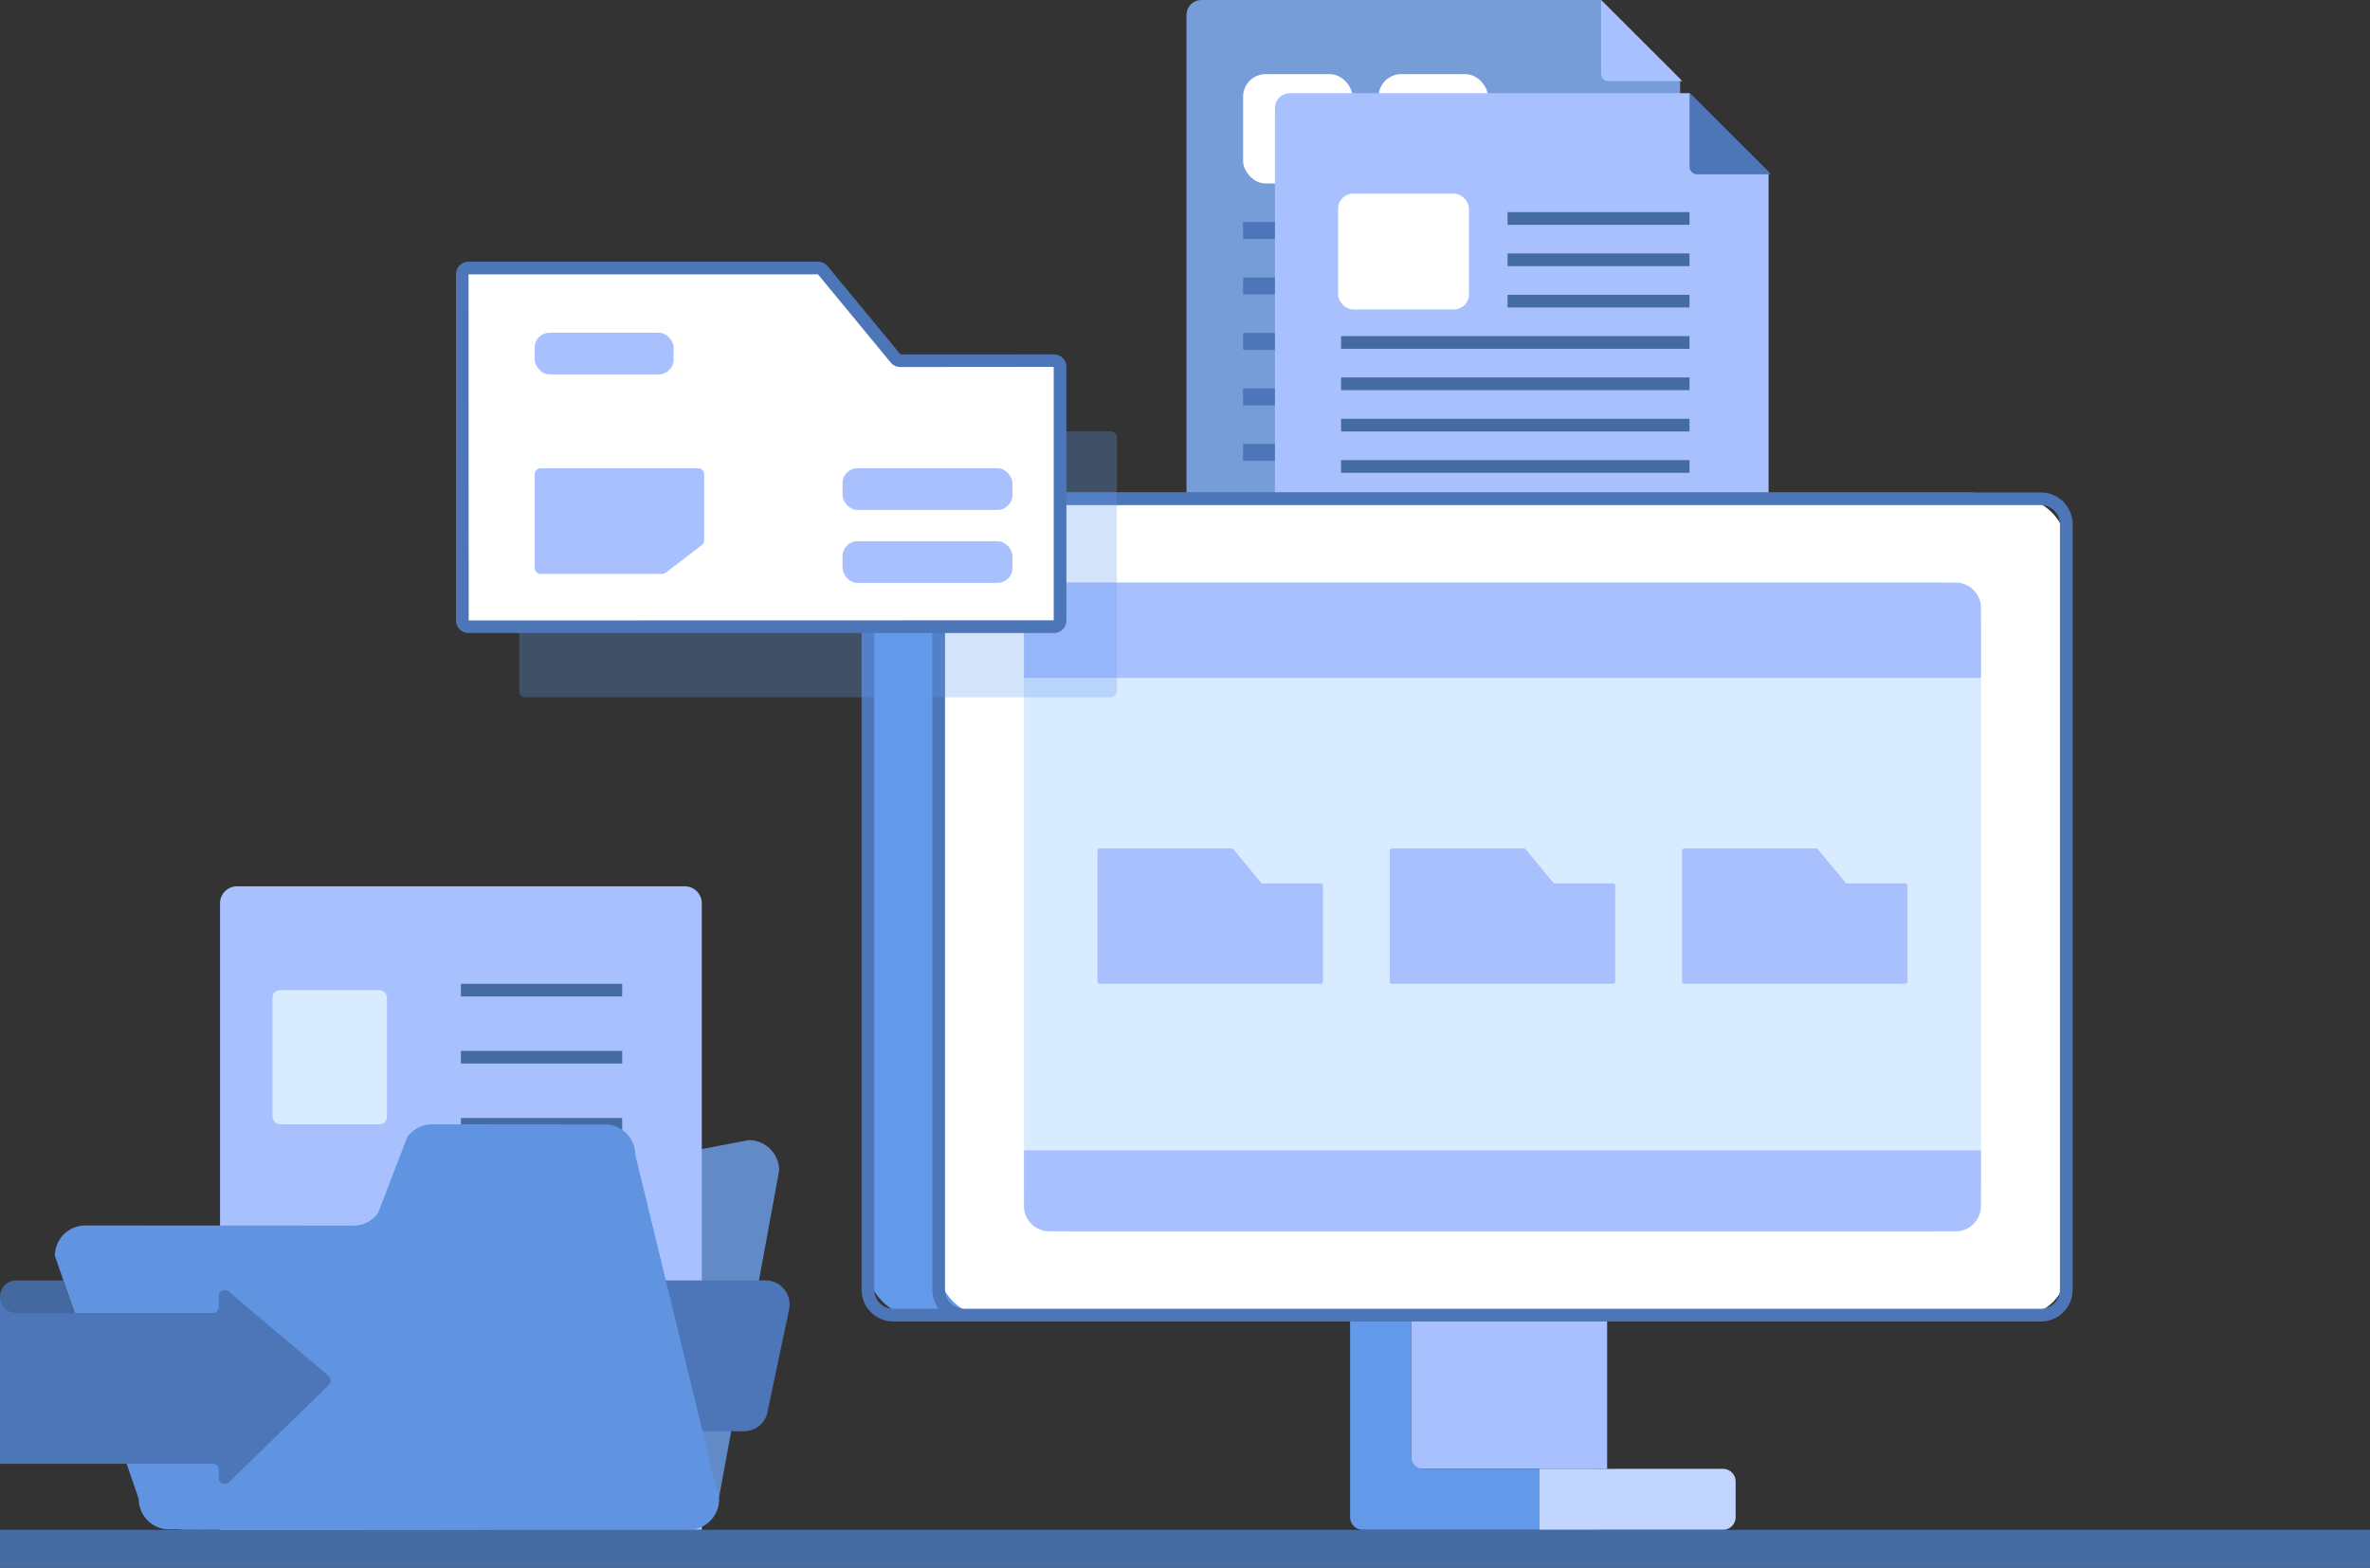 <svg xmlns="http://www.w3.org/2000/svg" width="316.088" height="209.115" viewBox="0 0 316.088 209.115">
  <rect x="0" y="0" width="316.088" height="209.115" fill="#333333" stroke="none"/>
  <g id="Esperar_informacion" data-name="Esperar informacion" transform="translate(-6299 16115.296)">
    <path id="Trazado_27978" data-name="Trazado 27978" d="M527.18,125.623v61.538a2,2,0,0,1-2,2H463.347a2.01,2.01,0,0,1-2-2V117.094a2,2,0,0,1,2-2h53.289Z" transform="translate(5995.897 -16230.386)" fill="#779dd8"/>
    <rect id="Rectángulo_6040" data-name="Rectángulo 6040" width="14.582" height="14.582" rx="3" transform="translate(6464.795 -16105.407)" fill="#fff"/>
    <rect id="Rectángulo_6041" data-name="Rectángulo 6041" width="14.582" height="14.582" rx="3" transform="translate(6482.868 -16105.407)" fill="#fff"/>
    <rect id="Rectángulo_6042" data-name="Rectángulo 6042" width="50.715" height="2.258" transform="translate(6464.795 -16085.692)" fill="#4d76b8"/>
    <rect id="Rectángulo_6043" data-name="Rectángulo 6043" width="50.715" height="2.258" transform="translate(6464.795 -16078.291)" fill="#4d76b8"/>
    <rect id="Rectángulo_6044" data-name="Rectángulo 6044" width="50.715" height="2.258" transform="translate(6464.795 -16070.892)" fill="#4d76b8"/>
    <rect id="Rectángulo_6045" data-name="Rectángulo 6045" width="50.715" height="2.258" transform="translate(6464.795 -16063.491)" fill="#4d76b8"/>
    <rect id="Rectángulo_6046" data-name="Rectángulo 6046" width="50.715" height="2.258" transform="translate(6464.795 -16056.091)" fill="#4d76b8"/>
    <rect id="Rectángulo_6047" data-name="Rectángulo 6047" width="50.715" height="2.258" transform="translate(6464.795 -16048.69)" fill="#4d76b8"/>
    <path id="Trazado_27979" data-name="Trazado 27979" d="M536.572,125.914H526.74a1,1,0,0,1-1-1v-9.822l10.544,10.534Zm11.508,12.132v61.538a2,2,0,0,1-2.005,2H484.247a2.01,2.01,0,0,1-2-2V129.516a2,2,0,0,1,2-2h53.289Z" transform="translate(5986.796 -16230.386)" fill="#a9c0ff"/>
    <path id="Trazado_27980" data-name="Trazado 27980" d="M591.023,147.918h-9.832a1,1,0,0,1-1-1v-9.822l10.544,10.534Z" transform="translate(5944.144 -16239.968)" fill="#4d76b8"/>
    <rect id="Rectángulo_6048" data-name="Rectángulo 6048" width="17.456" height="15.435" rx="2" transform="translate(6477.462 -16089.467)" fill="#fff"/>
    <rect id="Rectángulo_6049" data-name="Rectángulo 6049" width="46.472" height="1.694" transform="translate(6477.86 -16042.907)" fill="#456ba3"/>
    <rect id="Rectángulo_6050" data-name="Rectángulo 6050" width="46.472" height="1.694" transform="translate(6477.86 -16048.419)" fill="#456ba3"/>
    <rect id="Rectángulo_6051" data-name="Rectángulo 6051" width="46.472" height="1.694" transform="translate(6477.86 -16053.932)" fill="#456ba3"/>
    <rect id="Rectángulo_6052" data-name="Rectángulo 6052" width="46.472" height="1.694" transform="translate(6477.86 -16059.444)" fill="#456ba3"/>
    <rect id="Rectángulo_6053" data-name="Rectángulo 6053" width="46.472" height="1.694" transform="translate(6477.86 -16064.957)" fill="#456ba3"/>
    <rect id="Rectángulo_6054" data-name="Rectángulo 6054" width="46.472" height="1.694" transform="translate(6477.86 -16070.47)" fill="#456ba3"/>
    <rect id="Rectángulo_6055" data-name="Rectángulo 6055" width="24.269" height="1.694" transform="translate(6500.063 -16075.982)" fill="#456ba3"/>
    <rect id="Rectángulo_6056" data-name="Rectángulo 6056" width="24.269" height="1.694" transform="translate(6500.063 -16081.494)" fill="#456ba3"/>
    <rect id="Rectángulo_6057" data-name="Rectángulo 6057" width="24.269" height="1.694" transform="translate(6500.063 -16087.007)" fill="#456ba3"/>
    <rect id="Rectángulo_6058" data-name="Rectángulo 6058" width="26.151" height="26.151" transform="translate(6487.192 -15945.542)" fill="#a9c0ff"/>
    <path id="Trazado_27981" data-name="Trazado 27981" d="M508.129,440.245V417.482a1.694,1.694,0,0,0-1.694-1.694h-4.742A1.694,1.694,0,0,0,500,417.482v30.893a1.694,1.694,0,0,0,1.694,1.694h30.893a1.694,1.694,0,0,0,1.694-1.694v-4.742a1.694,1.694,0,0,0-1.694-1.694H509.823A1.694,1.694,0,0,1,508.129,440.245Z" transform="translate(5979.063 -16361.33)" fill="#6299e8"/>
    <path id="Trazado_27982" data-name="Trazado 27982" d="M544.761,462.111v8.129h24.457a1.694,1.694,0,0,0,1.694-1.694V463.8a1.694,1.694,0,0,0-1.694-1.694Z" transform="translate(5959.571 -16381.502)" fill="#c2d5ff"/>
    <rect id="Rectángulo_6059" data-name="Rectángulo 6059" width="150.391" height="108.877" rx="6" transform="translate(6414.759 -16048.774)" fill="#6299e8"/>
    <path id="Trazado_27984" data-name="Trazado 27984" d="M532.443,342H388.826a4.239,4.239,0,0,1-4.234-4.234v-102.1a4.239,4.239,0,0,1,4.234-4.234H532.443a4.239,4.239,0,0,1,4.234,4.234v102.1A4.239,4.239,0,0,1,532.443,342ZM388.826,233.118a2.543,2.543,0,0,0-2.54,2.54v102.1a2.543,2.543,0,0,0,2.54,2.54H532.443a2.543,2.543,0,0,0,2.54-2.54v-102.1a2.543,2.543,0,0,0-2.54-2.54Z" transform="translate(6029.32 -16281.046)" fill="#4d76b8"/>
    <rect id="Rectángulo_6060" data-name="Rectángulo 6060" width="150.391" height="108.877" rx="6" transform="translate(6424.191 -16048.774)" fill="#fff"/>
    <rect id="Rectángulo_6061" data-name="Rectángulo 6061" width="127.641" height="86.529" rx="6" transform="translate(6435.566 -16037.601)" fill="#d9ebff"/>
    <path id="Trazado_27985" data-name="Trazado 27985" d="M549.151,342H405.534a4.239,4.239,0,0,1-4.234-4.234v-102.1a4.239,4.239,0,0,1,4.234-4.234H549.151a4.239,4.239,0,0,1,4.234,4.234v102.1A4.239,4.239,0,0,1,549.151,342ZM405.534,233.118a2.543,2.543,0,0,0-2.54,2.54v102.1a2.543,2.543,0,0,0,2.54,2.54H549.151a2.543,2.543,0,0,0,2.54-2.54v-102.1a2.543,2.543,0,0,0-2.54-2.54Z" transform="translate(6022.044 -16281.046)" fill="#4d76b8"/>
    <path id="Trazado_27986" data-name="Trazado 27986" d="M547.2,252.718H426.337a3.387,3.387,0,0,0-3.387,3.387v9.327H550.591v-9.327a3.387,3.387,0,0,0-3.387-3.387ZM422.95,328.439v7.422a3.387,3.387,0,0,0,3.387,3.387H547.2a3.387,3.387,0,0,0,3.387-3.387v-7.422Z" transform="translate(6012.616 -16290.318)" fill="#a9c0ff"/>
    <path id="Trazado_27992" data-name="Trazado 27992" d="M216.228,436.418l67.075-.11a4.057,4.057,0,0,0,4.06-4.053L295.41,388.5a4.057,4.057,0,0,0-4.053-4.06l-82.551,15.753a4.08,4.08,0,0,0-.55.037,3.937,3.937,0,0,0-2.885,5.486l6.8,26.641a4.057,4.057,0,0,0,4.053,4.06Z" transform="translate(6107.506 -16347.68)" fill="#618ac6"/>
    <path id="Trazado_27993" data-name="Trazado 27993" d="M297.274,410.308H233.02V326.743a2.258,2.258,0,0,1,2.258-2.258h59.738a2.258,2.258,0,0,1,2.258,2.258Z" transform="translate(6095.325 -16321.57)" fill="#a9c0ff"/>
    <rect id="Rectángulo_6072" data-name="Rectángulo 6072" width="21.511" height="1.694" transform="translate(6360.472 -15984.09)" fill="#456ba3"/>
    <rect id="Rectángulo_6073" data-name="Rectángulo 6073" width="21.511" height="1.694" transform="translate(6360.472 -15975.142)" fill="#456ba3"/>
    <rect id="Rectángulo_6074" data-name="Rectángulo 6074" width="21.511" height="1.694" transform="translate(6360.472 -15966.193)" fill="#456ba3"/>
    <path id="Trazado_27994" data-name="Trazado 27994" d="M341.9,437.7H322.583V417.586h22.2a3.2,3.2,0,0,1,3.136,3.864l-2.882,13.7A3.2,3.2,0,0,1,341.9,437.7Z" transform="translate(6056.322 -16362.112)" fill="#4d76b8"/>
    <path id="Trazado_27995" data-name="Trazado 27995" d="M209.247,434.733l69.286.059a4.057,4.057,0,0,0,4.06-4.053L271.42,384.788a4.057,4.057,0,0,0-4.053-4.06l-23.042-.02A4.056,4.056,0,0,0,241,382.431L237.129,392.5a4.057,4.057,0,0,1-3.322,1.723l-35.739-.028a4.057,4.057,0,0,0-4.06,4.053l11.185,32.429A4.057,4.057,0,0,0,209.247,434.733Z" transform="translate(6112.313 -16346.054)" fill="#6194e0"/>
    <path id="Trazado_27996" data-name="Trazado 27996" d="M224.874,431.322l-13.34-11.274a.8.8,0,0,0-1.318.612v1.462a.8.8,0,0,1-.8.8H190.967l-9.927-2.174v22.285h28.375a.8.8,0,0,1,.8.8v1.087a.8.8,0,0,0,1.36.574l13.34-12.988a.8.8,0,0,0-.042-1.186Z" transform="translate(6117.96 -16363.103)" fill="#4d76b8"/>
    <path id="Trazado_27997" data-name="Trazado 27997" d="M190.967,421.933h-7.753a2.174,2.174,0,0,1-2.173-2.173h0a2.173,2.173,0,0,1,2.173-2.173h6.28Z" transform="translate(6117.96 -16362.112)" fill="#4469a0"/>
    <rect id="Rectángulo_6075" data-name="Rectángulo 6075" width="15.268" height="17.899" rx="1" transform="translate(6335.345 -15983.244)" fill="#d9ebff"/>
    <rect id="Rectángulo_6076" data-name="Rectángulo 6076" width="316.088" height="5.081" transform="translate(6299 -15911.262)" fill="#456ba3"/>
    <path id="Trazado_27998" data-name="Trazado 27998" d="M382.572,242.921H304.51a.828.828,0,0,1-.828-.828V195.918a.828.828,0,0,1,.828-.828h46.613a.828.828,0,0,1,.639.3l9.7,11.757a.828.828,0,0,0,.639.3h20.472a.828.828,0,0,1,.828.828v33.816A.828.828,0,0,1,382.572,242.921Z" transform="translate(6064.554 -16265.224)" fill="#6299e8" opacity="0.28"/>
    <path id="Trazado_27999" data-name="Trazado 27999" d="M369.162,226.249H291.1a.828.828,0,0,1-.828-.828V179.246a.828.828,0,0,1,.828-.828h46.613a.828.828,0,0,1,.639.3l9.7,11.757a.828.828,0,0,0,.639.3h20.473a.828.828,0,0,1,.828.828v33.816A.828.828,0,0,1,369.162,226.249Z" transform="translate(6070.393 -16257.963)" fill="#fff"/>
    <rect id="Rectángulo_6077" data-name="Rectángulo 6077" width="22.664" height="5.562" rx="2" transform="translate(6411.369 -16043.115)" fill="#a9c0ff"/>
    <rect id="Rectángulo_6078" data-name="Rectángulo 6078" width="22.664" height="5.562" rx="2" transform="translate(6411.369 -16052.849)" fill="#a9c0ff"/>
    <path id="Trazado_28000" data-name="Trazado 28000" d="M324.355,239.8H308.176a.828.828,0,0,1-.828-.828V226.535a.828.828,0,0,1,.828-.828h20.962a.828.828,0,0,1,.828.828v8.774a.828.828,0,0,1-.325.658l-4.782,3.66A.828.828,0,0,1,324.355,239.8Z" transform="translate(6062.957 -16278.556)" fill="#a9c0ff"/>
    <rect id="Rectángulo_6079" data-name="Rectángulo 6079" width="18.539" height="5.562" rx="2" transform="translate(6370.305 -16070.924)" fill="#a9c0ff"/>
    <path id="Trazado_28001" data-name="Trazado 28001" d="M368.508,226.442H290.446a1.677,1.677,0,0,1-1.675-1.675V178.593a1.677,1.677,0,0,1,1.675-1.675h46.613a1.668,1.668,0,0,1,1.291.609l9.7,11.758,20.458-.007a1.677,1.677,0,0,1,1.675,1.675v33.815a1.677,1.677,0,0,1-1.675,1.675ZM337.044,178.6l-46.6.007.019,46.156,78.025-.019v-33.8l-20.454.019a1.67,1.67,0,0,1-1.292-.609Z" transform="translate(6071.046 -16257.31)" fill="#4d76b8"/>
    <path id="Trazado_28004" data-name="Trazado 28004" d="M470.084,308.423H440.636a.312.312,0,0,1-.312-.312V290.692a.312.312,0,0,1,.312-.312H458.22a.312.312,0,0,1,.241.114l3.659,4.435a.312.312,0,0,0,.241.114h7.723a.312.312,0,0,1,.312.312V308.11A.312.312,0,0,1,470.084,308.423Zm38.976,0H479.613a.312.312,0,0,1-.312-.312V290.692a.312.312,0,0,1,.312-.312H497.2a.312.312,0,0,1,.241.114l3.659,4.435a.312.312,0,0,0,.241.114h7.723a.312.312,0,0,1,.312.312V308.11a.312.312,0,0,1-.312.312Zm38.976,0H518.589a.312.312,0,0,1-.312-.312V290.692a.312.312,0,0,1,.312-.312h17.584a.312.312,0,0,1,.241.114l3.659,4.435a.312.312,0,0,0,.241.114h7.723a.312.312,0,0,1,.312.312V308.11a.312.312,0,0,1-.312.312Z" transform="translate(6005.05 -16292.514)" fill="#a9c0ff"/>
  </g>
</svg>
